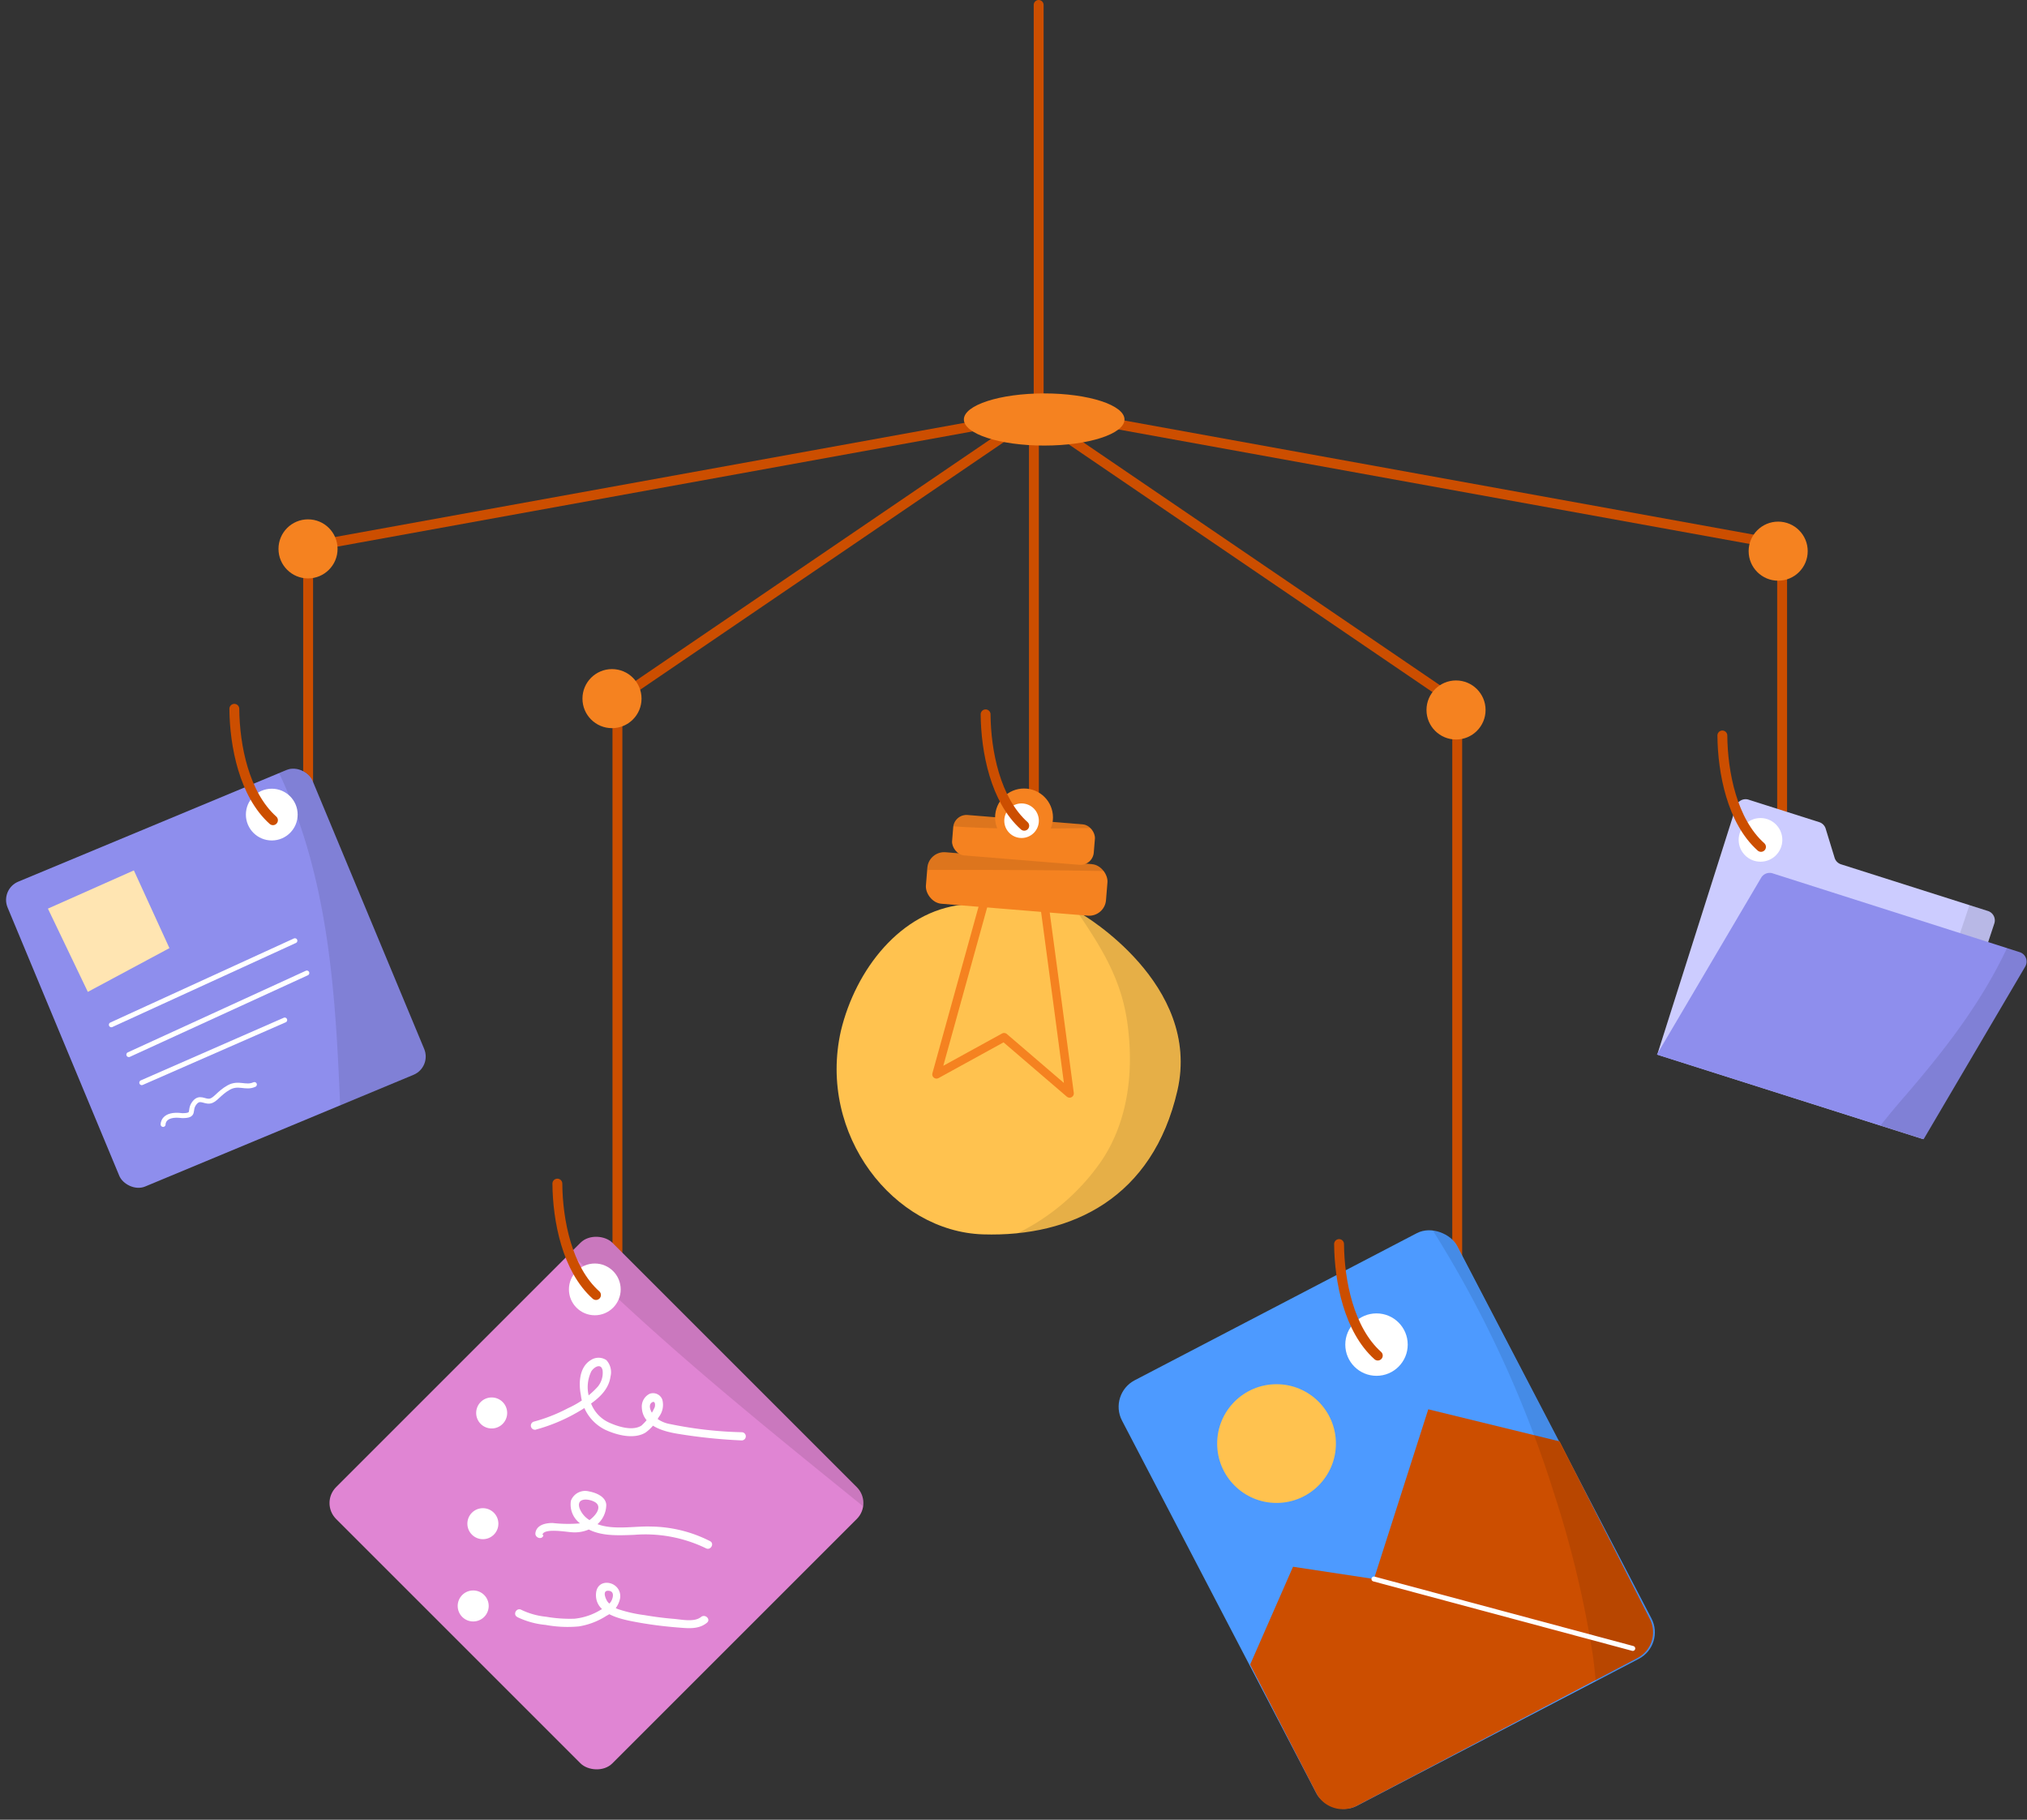 <svg xmlns="http://www.w3.org/2000/svg" width="205.189" height="184.234" viewBox="0 0 205.189 184.234"><rect x="0" y="0" width="205.189" height="184.234" fill="#333333" stroke="none"/><defs><style>.a,.b,.j,.l{fill:none;}.a,.b{stroke:#cc4e00;}.a{stroke-miterlimit:10;}.b,.j,.l{stroke-linecap:round;stroke-linejoin:round;}.c{fill:#f58220;}.d{fill:#ccf;}.e{opacity:0.1;}.f{fill:#8e8eed;}.g{fill:#4d9aff;}.h{fill:#cc4e00;}.i{fill:#ffc24f;}.j{stroke:#fff;stroke-width:0.5px;}.k{fill:#fff;}.l{stroke:#f58220;stroke-width:0.86px;}.m{fill:#ffe5b2;}.n{fill:#e085d3;}</style></defs><g transform="translate(0.261 -3.82)"><path class="a" d="M62.24,136.22V74.61L104.11,46.1"/><path class="a" d="M147.25,136.59V74.99L105.38,46.47"/><path class="a" d="M106.94,45.7l73.2,13.28V86"/><path class="a" d="M104.13,45.91,30.93,59.19V86.22"/><line class="a" y1="40.14" transform="translate(104.4 46.21)"/><line class="b" y1="40.14" transform="translate(104.88 4.32)"/><ellipse class="c" cx="8.13" cy="2.64" rx="8.13" ry="2.64" transform="translate(97.31 43.65)"/><path class="d" d="M194.39,119.14l-26.89-8.55,8-25.19a1,1,0,0,1,1.21-.63l7.2,2.29a1,1,0,0,1,.63.63l.92,3a1,1,0,0,0,.63.63L201,96.06a1,1,0,0,1,.63,1.22Z"/><path class="e" d="M201,96.06l-1.9-.61a202.385,202.385,0,0,1-8.81,22.39l4.08,1.3,7.26-21.86A1,1,0,0,0,201,96.06Z"/><path class="f" d="M194.46,119.16l-27-8.57,10.57-17.93a1,1,0,0,1,1.12-.43l25.08,8a1,1,0,0,1,.54,1.41Z"/><path class="e" d="M204.27,100.2l-1.35-.43c-2.62,5.57-6.25,10.26-10.27,14.93-.87,1-1.71,2-2.55,3.07l4.36,1.39,10.35-17.55a1,1,0,0,0-.54-1.41Z"/><circle class="c" cx="2.99" cy="2.99" r="2.99" transform="translate(176.75 56.63)"/><circle class="c" cx="2.99" cy="2.99" r="2.99" transform="translate(144.14 72.71)"/><circle class="c" cx="2.99" cy="2.99" r="2.99" transform="translate(58.7 71.56)"/><circle class="c" cx="2.99" cy="2.99" r="2.99" transform="translate(27.93 56.4)"/><rect class="g" width="38.26" height="48.6" rx="3.03" transform="translate(111.918 144.96) rotate(-27.54)"/><path class="h" d="M126.29,172.34l4.34-9.9,8.19,1.24,5.5-17.18,13.3,3.25,9.14,18a2.94,2.94,0,0,1-1.26,3.93L137.16,186.6a3.05,3.05,0,0,1-4.1-1.1Z"/><path class="e" d="M166.9,167.67,147.24,130a3,3,0,0,0-2.46-1.61A114.221,114.221,0,0,1,157,154.85a104.789,104.789,0,0,1,3.89,16c.17,1,.28,2.1.38,3.16l4.34-2.26a3,3,0,0,0,1.29-4.08Z"/><circle class="i" cx="6.01" cy="6.01" r="6.01" transform="translate(122.95 143.96)"/><line class="j" x2="26.2" y2="7.03" transform="translate(138.82 163.68)"/><circle class="k" cx="3.16" cy="3.16" r="3.16" transform="translate(135.92 136.79)"/><path class="b" d="M139.21,141.06c-2.92-2.61-3.89-7.54-3.92-11.29"/><path class="i" d="M109.24,96.36s12.17,7.07,9.68,17.88-10.62,14.83-19.66,14.55-16.77-10.08-14.4-20.6c1.49-6.22,6.06-12.11,12.31-12.78C102.88,95.7,109.24,96.36,109.24,96.36Z"/><path class="e" d="M109.24,96.36h-.3c2.48,3.69,4.49,6.92,5,11.66.53,4.53-.06,9.29-2.6,13.18a22.2,22.2,0,0,1-8.67,7.51c7.6-.76,14-5,16.22-14.44C121.41,103.43,109.24,96.36,109.24,96.36Z"/><rect class="c" width="18.29" height="5.23" rx="1.71" transform="translate(111.558 96.663) rotate(-175.34)"/><path class="e" d="M93.84,91.89c5.89,0,11.79,0,17.68.12a1.71,1.71,0,0,0-1.24-.7L95.46,90.1a1.71,1.71,0,0,0-1.84,1.57v.24Z"/><rect class="c" width="14.39" height="4.11" rx="1.35" transform="translate(110.35 91.485) rotate(-175.34)"/><path class="e" d="M110.17,87.65a1.41,1.41,0,0,0-.82-.37l-11.66-1a1.35,1.35,0,0,0-1.45,1.2C100.86,87.8,105.52,87.71,110.17,87.65Z"/><path class="l" d="M105.54,96c.07.4,2.47,18.52,2.47,18.52l-6.63-5.69-6.84,3.76,4.75-17.15"/><circle class="c" cx="2.93" cy="2.93" r="2.93" transform="translate(100.47 83.65)"/><circle class="k" cx="1.75" cy="1.75" r="1.75" transform="translate(101.4 85.16)"/><path class="b" d="M103.42,87.42c-2.92-2.61-3.88-7.53-3.91-11.28"/><circle class="k" cx="2.21" cy="2.21" r="2.21" transform="translate(175.74 86.64)"/><path class="b" d="M178,89.56c-2.92-2.6-3.88-7.53-3.91-11.28"/><rect class="f" width="33.43" height="33.43" rx="2" transform="translate(-0.261 93.85) rotate(-22.6)"/><path class="e" d="M28.76,81.77,28,82.1c5,10.61,5.7,22.12,6.17,33.64l7.47-3.11A2,2,0,0,0,42.69,110L31.38,82.85a2,2,0,0,0-2.62-1.08Z"/><path class="m" d="M4.59,95.81l4.04,8.43,8.26-4.43-3.6-7.87Z"/><line class="j" y1="8.51" x2="18.58" transform="translate(11.01 99.06)"/><line class="j" y1="8.26" x2="18.02" transform="translate(12.78 102.33)"/><line class="j" y1="6.34" x2="14.47" transform="translate(14.09 107.09)"/><path class="j" d="M16.25,117.66s-.05-1.16,1.94-.89c1.36,0,.66-.5,1.2-1.24s1-.16,1.57-.23.91-.8,1.92-1.37,1.72.1,2.61-.31"/><rect class="n" width="39.55" height="39.55" rx="2.28" transform="translate(32.15 155.991) rotate(-45)"/><path class="e" d="M57.65,130.83C66.9,140,77,148.14,87.11,156.32a2.25,2.25,0,0,0-.63-1.95L61.73,129.63a2.28,2.28,0,0,0-3.22,0l-1,1Z"/><path class="k" d="M54,148.55a17.65,17.65,0,0,0,4.61-2c1.28-.8,2.71-1.76,2.93-3.37a1.8,1.8,0,0,0-.42-1.66,1.42,1.42,0,0,0-1.58,0c-1.17.71-1.24,2.35-1,3.54A4.46,4.46,0,0,0,61,148.57c1.17.54,2.9,1,4.08.29a4.43,4.43,0,0,0,1.34-1.57,2,2,0,0,0,.36-1.78,1,1,0,0,0-1.28-.58,1.44,1.44,0,0,0-.79,1.4c.08,1.85,2.17,2.41,3.64,2.65a53.936,53.936,0,0,0,6.47.67.415.415,0,0,0,0-.83A40,40,0,0,1,67.6,148a3.16,3.16,0,0,1-1.54-.71c-.28-.27-.83-1.13-.34-1.48.32-.22.38.21.29.49a5.58,5.58,0,0,1-1.34,1.85c-.9.57-2.35.11-3.24-.29a3.51,3.51,0,0,1-2-2.41,3.67,3.67,0,0,1,.17-2.8c.3-.46,1-.84,1.14-.08a2.21,2.21,0,0,1-.49,1.64,9.09,9.09,0,0,1-3,2.17,16.57,16.57,0,0,1-3.48,1.37.42.42,0,0,0,.22.81Z"/><path class="k" d="M54.65,159.21c.11-.72,2.48-.28,3-.26a3.62,3.62,0,0,0,2.41-.69,2.64,2.64,0,0,0,1.05-2.12c-.08-.82-1.05-1.2-1.76-1.33a1.54,1.54,0,0,0-1.82.95,2.39,2.39,0,0,0,.83,2.21c1.49,1.45,3.66,1.31,5.58,1.24a14.07,14.07,0,0,1,7.26,1.36c.47.25.89-.47.42-.72a13.47,13.47,0,0,0-6-1.48c-2-.07-4.54.56-6.31-.72a2.42,2.42,0,0,1-.9-1.12c-.35-1.06.8-1,1.43-.7,1.24.56-.29,2-1,2.18a14,14,0,0,1-3.17,0c-.67,0-1.6.17-1.73,1-.08.53.72.75.81.22Z"/><path class="k" d="M52.07,167.52a8.36,8.36,0,0,0,2.91.81,12.22,12.22,0,0,0,3.36.15,7.32,7.32,0,0,0,2.8-1.08,2.51,2.51,0,0,0,1.38-1.82c.16-1.68-2.36-2.18-2.45-.39-.11,2.1,2.66,2.59,4.17,2.87,1.32.24,2.65.41,4,.52,1.06.08,2.19.25,3.06-.47.42-.34-.17-.92-.59-.59-.67.55-1.93.27-2.71.2-1-.08-2-.21-3-.38a14.151,14.151,0,0,1-2.58-.57,2.53,2.53,0,0,1-1.17-.78c-.18-.24-.6-1.16.08-1.12s.45.79.25,1.11a2.58,2.58,0,0,1-1,.8,6.3,6.3,0,0,1-2.68.92,14,14,0,0,1-2.89-.2,7.46,7.46,0,0,1-2.5-.7c-.47-.26-.89.46-.42.72Z"/><circle class="k" cx="1.57" cy="1.57" r="1.57" transform="translate(47.94 145.3)"/><circle class="k" cx="1.57" cy="1.57" r="1.57" transform="translate(47.05 156.51)"/><circle class="k" cx="1.57" cy="1.57" r="1.57" transform="translate(46.07 164.84)"/><circle class="k" cx="2.62" cy="2.62" r="2.62" transform="translate(57.33 131.74)"/><path class="b" d="M60.07,134.93c-2.92-2.61-3.88-7.53-3.91-11.28"/><circle class="k" cx="2.62" cy="2.62" r="2.62" transform="translate(24.63 83.67)"/><path class="b" d="M27.37,86.86c-2.91-2.61-3.88-7.53-3.91-11.28"/></g></svg>